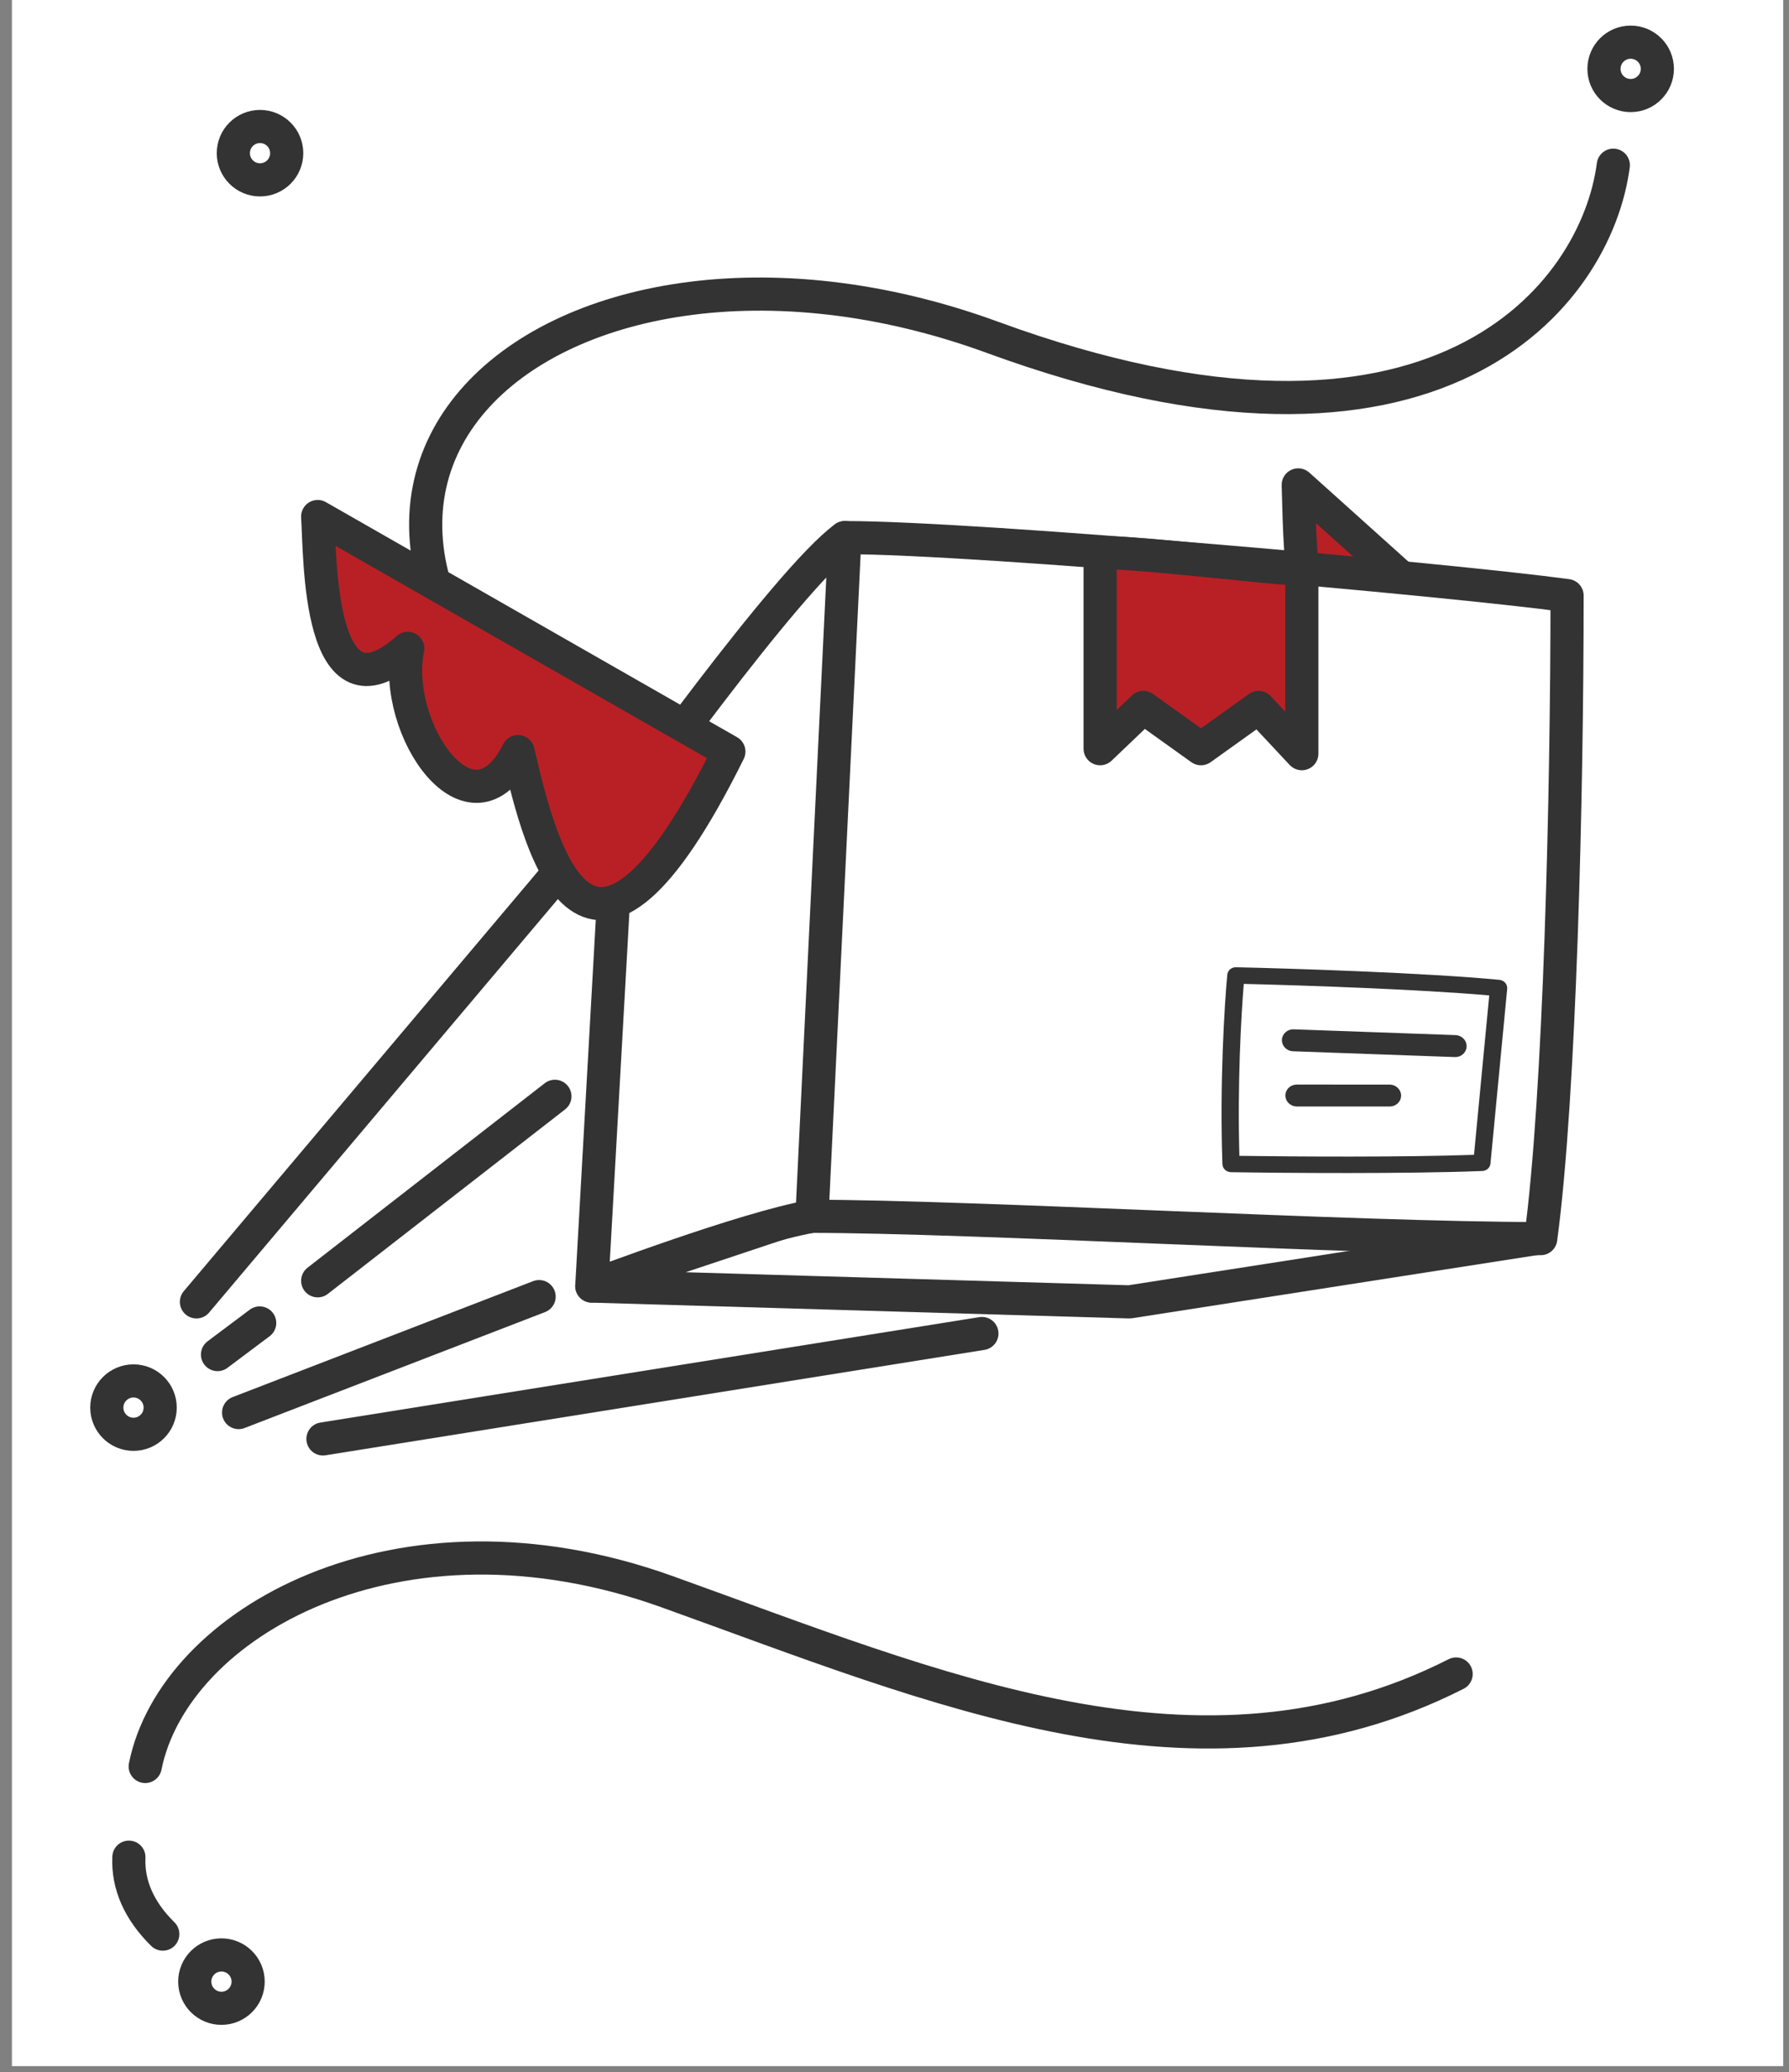 <svg width="101" height="117" viewBox="0 0 101 117" fill="none" xmlns="http://www.w3.org/2000/svg">
<rect x="0" y="0" width="101" height="117" fill="#808080" stroke="none"/>
<rect x="0.673" width="100" height="116.667" fill="white"/>
<path d="M73.293 27.381L88.173 40.755C83.071 56.934 81.392 46.518 80.542 40.755C78.847 46.078 75.963 39.45 76.552 34.883C73.293 39.45 73.387 29.664 73.293 27.381Z" fill="#B82025" stroke="#333333" stroke-width="1.872" stroke-linejoin="round"/>
<path d="M7.277 104.868C7.204 106.419 7.856 107.899 9.191 109.212" stroke="#333333" stroke-width="1.872" stroke-linecap="round" stroke-linejoin="round"/>
<path d="M82.207 94.525C67.768 101.853 52.882 95.344 37.663 89.878C22.445 84.412 9.817 91.656 8.198 99.746" stroke="#333333" stroke-width="1.872" stroke-linecap="round" stroke-linejoin="round"/>
<path d="M36.983 47.619C9.304 28.274 30.89 9.842 56.03 19.048C81.171 28.253 90.128 16.643 91.081 9.329" stroke="#333333" stroke-width="1.872" stroke-linecap="round" stroke-linejoin="round"/>
<path d="M92.061 2.381C91.229 2.381 90.554 3.056 90.554 3.888C90.554 4.72 91.229 5.395 92.061 5.395C92.893 5.395 93.567 4.72 93.567 3.888C93.567 3.056 92.893 2.381 92.061 2.381Z" stroke="#333333" stroke-width="1.872" stroke-linecap="round" stroke-linejoin="round"/>
<path d="M14.68 7.143C13.848 7.143 13.173 7.817 13.173 8.649C13.173 9.481 13.848 10.156 14.68 10.156C15.512 10.156 16.186 9.481 16.186 8.649C16.186 7.817 15.512 7.143 14.68 7.143Z" stroke="#333333" stroke-width="1.872" stroke-linecap="round" stroke-linejoin="round"/>
<path d="M12.345 110.396C11.517 110.483 10.917 111.224 11.004 112.052C11.09 112.88 11.832 113.48 12.659 113.393C13.487 113.306 14.087 112.565 14.001 111.738C13.914 110.91 13.172 110.31 12.345 110.396Z" stroke="#333333" stroke-width="1.872" stroke-linecap="round" stroke-linejoin="round"/>
<path d="M7.537 77.976C6.705 77.976 6.03 78.651 6.03 79.483C6.03 80.315 6.705 80.99 7.537 80.99C8.369 80.99 9.043 80.315 9.043 79.483C9.043 78.651 8.369 77.976 7.537 77.976Z" stroke="#333333" stroke-width="1.872" stroke-linecap="round" stroke-linejoin="round"/>
<path d="M63.768 73.512L33.411 72.619L45.911 68.452L86.685 69.941L63.768 73.512Z" fill="white" stroke="#333333" stroke-width="1.872" stroke-linejoin="round"/>
<path d="M37.876 63.393L47.697 30.357C55.238 30.357 81.923 32.738 88.471 33.631C88.471 44.813 88.067 61.916 86.983 69.94C76.566 69.94 54.84 68.681 45.811 68.681C43.208 66.817 42.214 66.758 37.876 63.393Z" fill="white" stroke="#333333" stroke-width="1.872" stroke-linejoin="round"/>
<path d="M33.411 72.618L34.899 46.13C34.899 46.13 44.423 32.737 47.697 30.356L45.84 68.68C42.042 69.344 33.411 72.618 33.411 72.618Z" fill="white" stroke="#333333" stroke-width="1.872" stroke-linejoin="round"/>
<path d="M73.497 32.142C72.195 32.142 62.651 30.991 62.109 31.249V42.277L64.549 39.948L67.803 42.277L71.056 39.948L73.497 42.559V32.142Z" fill="#B82025"/>
<path d="M62.109 31.249H61.173C61.173 30.889 61.38 30.56 61.706 30.404L62.109 31.249ZM73.497 32.142V31.206C74.014 31.206 74.433 31.625 74.433 32.142H73.497ZM73.497 42.559H74.433C74.433 42.943 74.198 43.288 73.84 43.429C73.483 43.57 73.075 43.479 72.813 43.198L73.497 42.559ZM62.109 42.277L62.755 42.955C62.484 43.213 62.085 43.285 61.74 43.138C61.396 42.991 61.173 42.652 61.173 42.277H62.109ZM71.056 39.948L70.511 39.187C70.894 38.913 71.419 38.965 71.74 39.309L71.056 39.948ZM64.549 39.948L63.903 39.271C64.228 38.96 64.728 38.925 65.094 39.187L64.549 39.948ZM67.803 42.277L68.348 43.038C68.022 43.272 67.584 43.272 67.258 43.038L67.803 42.277ZM61.706 30.404C61.846 30.337 61.98 30.314 62.038 30.305C62.114 30.293 62.19 30.286 62.258 30.282C62.393 30.274 62.552 30.274 62.72 30.277C63.06 30.285 63.501 30.31 64.001 30.346C65.006 30.418 66.3 30.539 67.609 30.667C68.925 30.796 70.246 30.93 71.334 31.034C72.444 31.14 73.228 31.206 73.497 31.206V33.078C73.115 33.078 72.217 33 71.155 32.898C70.07 32.794 68.727 32.657 67.427 32.53C66.119 32.403 64.845 32.284 63.866 32.213C63.376 32.178 62.972 32.156 62.68 32.149C62.533 32.146 62.43 32.148 62.366 32.151C62.333 32.153 62.325 32.155 62.333 32.154C62.337 32.153 62.354 32.15 62.379 32.144C62.401 32.138 62.45 32.124 62.512 32.094L61.706 30.404ZM74.433 32.142V42.559H72.561V32.142H74.433ZM61.173 42.277V31.249H63.045V42.277H61.173ZM72.813 43.198L70.372 40.587L71.74 39.309L74.18 41.919L72.813 43.198ZM65.195 40.625L62.755 42.955L61.462 41.6L63.903 39.271L65.195 40.625ZM71.601 40.709L68.348 43.038L67.258 41.516L70.511 39.187L71.601 40.709ZM67.258 43.038L64.004 40.709L65.094 39.187L68.348 41.516L67.258 43.038Z" fill="#333333"/>
<path d="M69.237 52.395C72.451 52.159 79.916 51.687 84.07 51.687L84.07 61.6C79.917 62.166 72.945 62.78 69.978 63.016C69.385 58.484 69.237 54.047 69.237 52.395Z" fill="white"/>
<path fill-rule="evenodd" clip-rule="evenodd" d="M85.09 55.837C85.114 55.581 84.918 55.354 84.65 55.328C80.495 54.931 73.001 54.689 69.78 54.617C69.526 54.612 69.312 54.794 69.289 55.035C69.13 56.696 68.854 61.146 69.013 65.736C69.022 65.985 69.235 66.185 69.496 66.189C72.471 66.237 79.482 66.29 83.686 66.122C83.928 66.112 84.124 65.934 84.146 65.704L85.09 55.837ZM84.077 56.208L83.216 65.209C79.223 65.35 73.049 65.311 69.971 65.267C69.855 61.235 70.067 57.376 70.219 55.557C73.507 55.636 80.079 55.858 84.077 56.208Z" fill="#333333"/>
<path d="M73.04 58.122L82.168 58.449C82.543 58.462 82.831 58.775 82.796 59.131C82.765 59.457 82.474 59.702 82.131 59.689L73.003 59.362C72.629 59.349 72.341 59.036 72.375 58.68C72.406 58.354 72.697 58.109 73.04 58.122Z" fill="#333333"/>
<path d="M73.209 61.242L78.448 61.243C78.831 61.243 79.133 61.559 79.098 61.923C79.068 62.24 78.792 62.48 78.459 62.48L73.22 62.479C72.837 62.479 72.535 62.163 72.57 61.799C72.6 61.482 72.876 61.242 73.209 61.242Z" fill="#333333"/>
<path d="M31.923 48.81L11.09 73.512" stroke="#333333" stroke-width="1.872" stroke-linecap="round" stroke-linejoin="round"/>
<path d="M14.661 74.703L12.28 76.488" stroke="#333333" stroke-width="1.872" stroke-linecap="round" stroke-linejoin="round"/>
<path d="M30.436 73.215L13.471 79.762M31.328 61.905L17.936 72.322" stroke="#333333" stroke-width="1.872" stroke-linecap="round" stroke-linejoin="round"/>
<path d="M55.435 75.298L18.233 81.251" stroke="#333333" stroke-width="1.872" stroke-linecap="round" stroke-linejoin="round"/>
<path d="M17.935 29.167L41.149 42.44C33.19 58.498 30.571 48.16 29.245 42.44C26.6 47.724 22.102 41.145 23.02 36.613C17.935 41.145 18.082 31.433 17.935 29.167Z" fill="#B82025" stroke="#333333" stroke-width="1.872" stroke-linejoin="round"/>
</svg>
